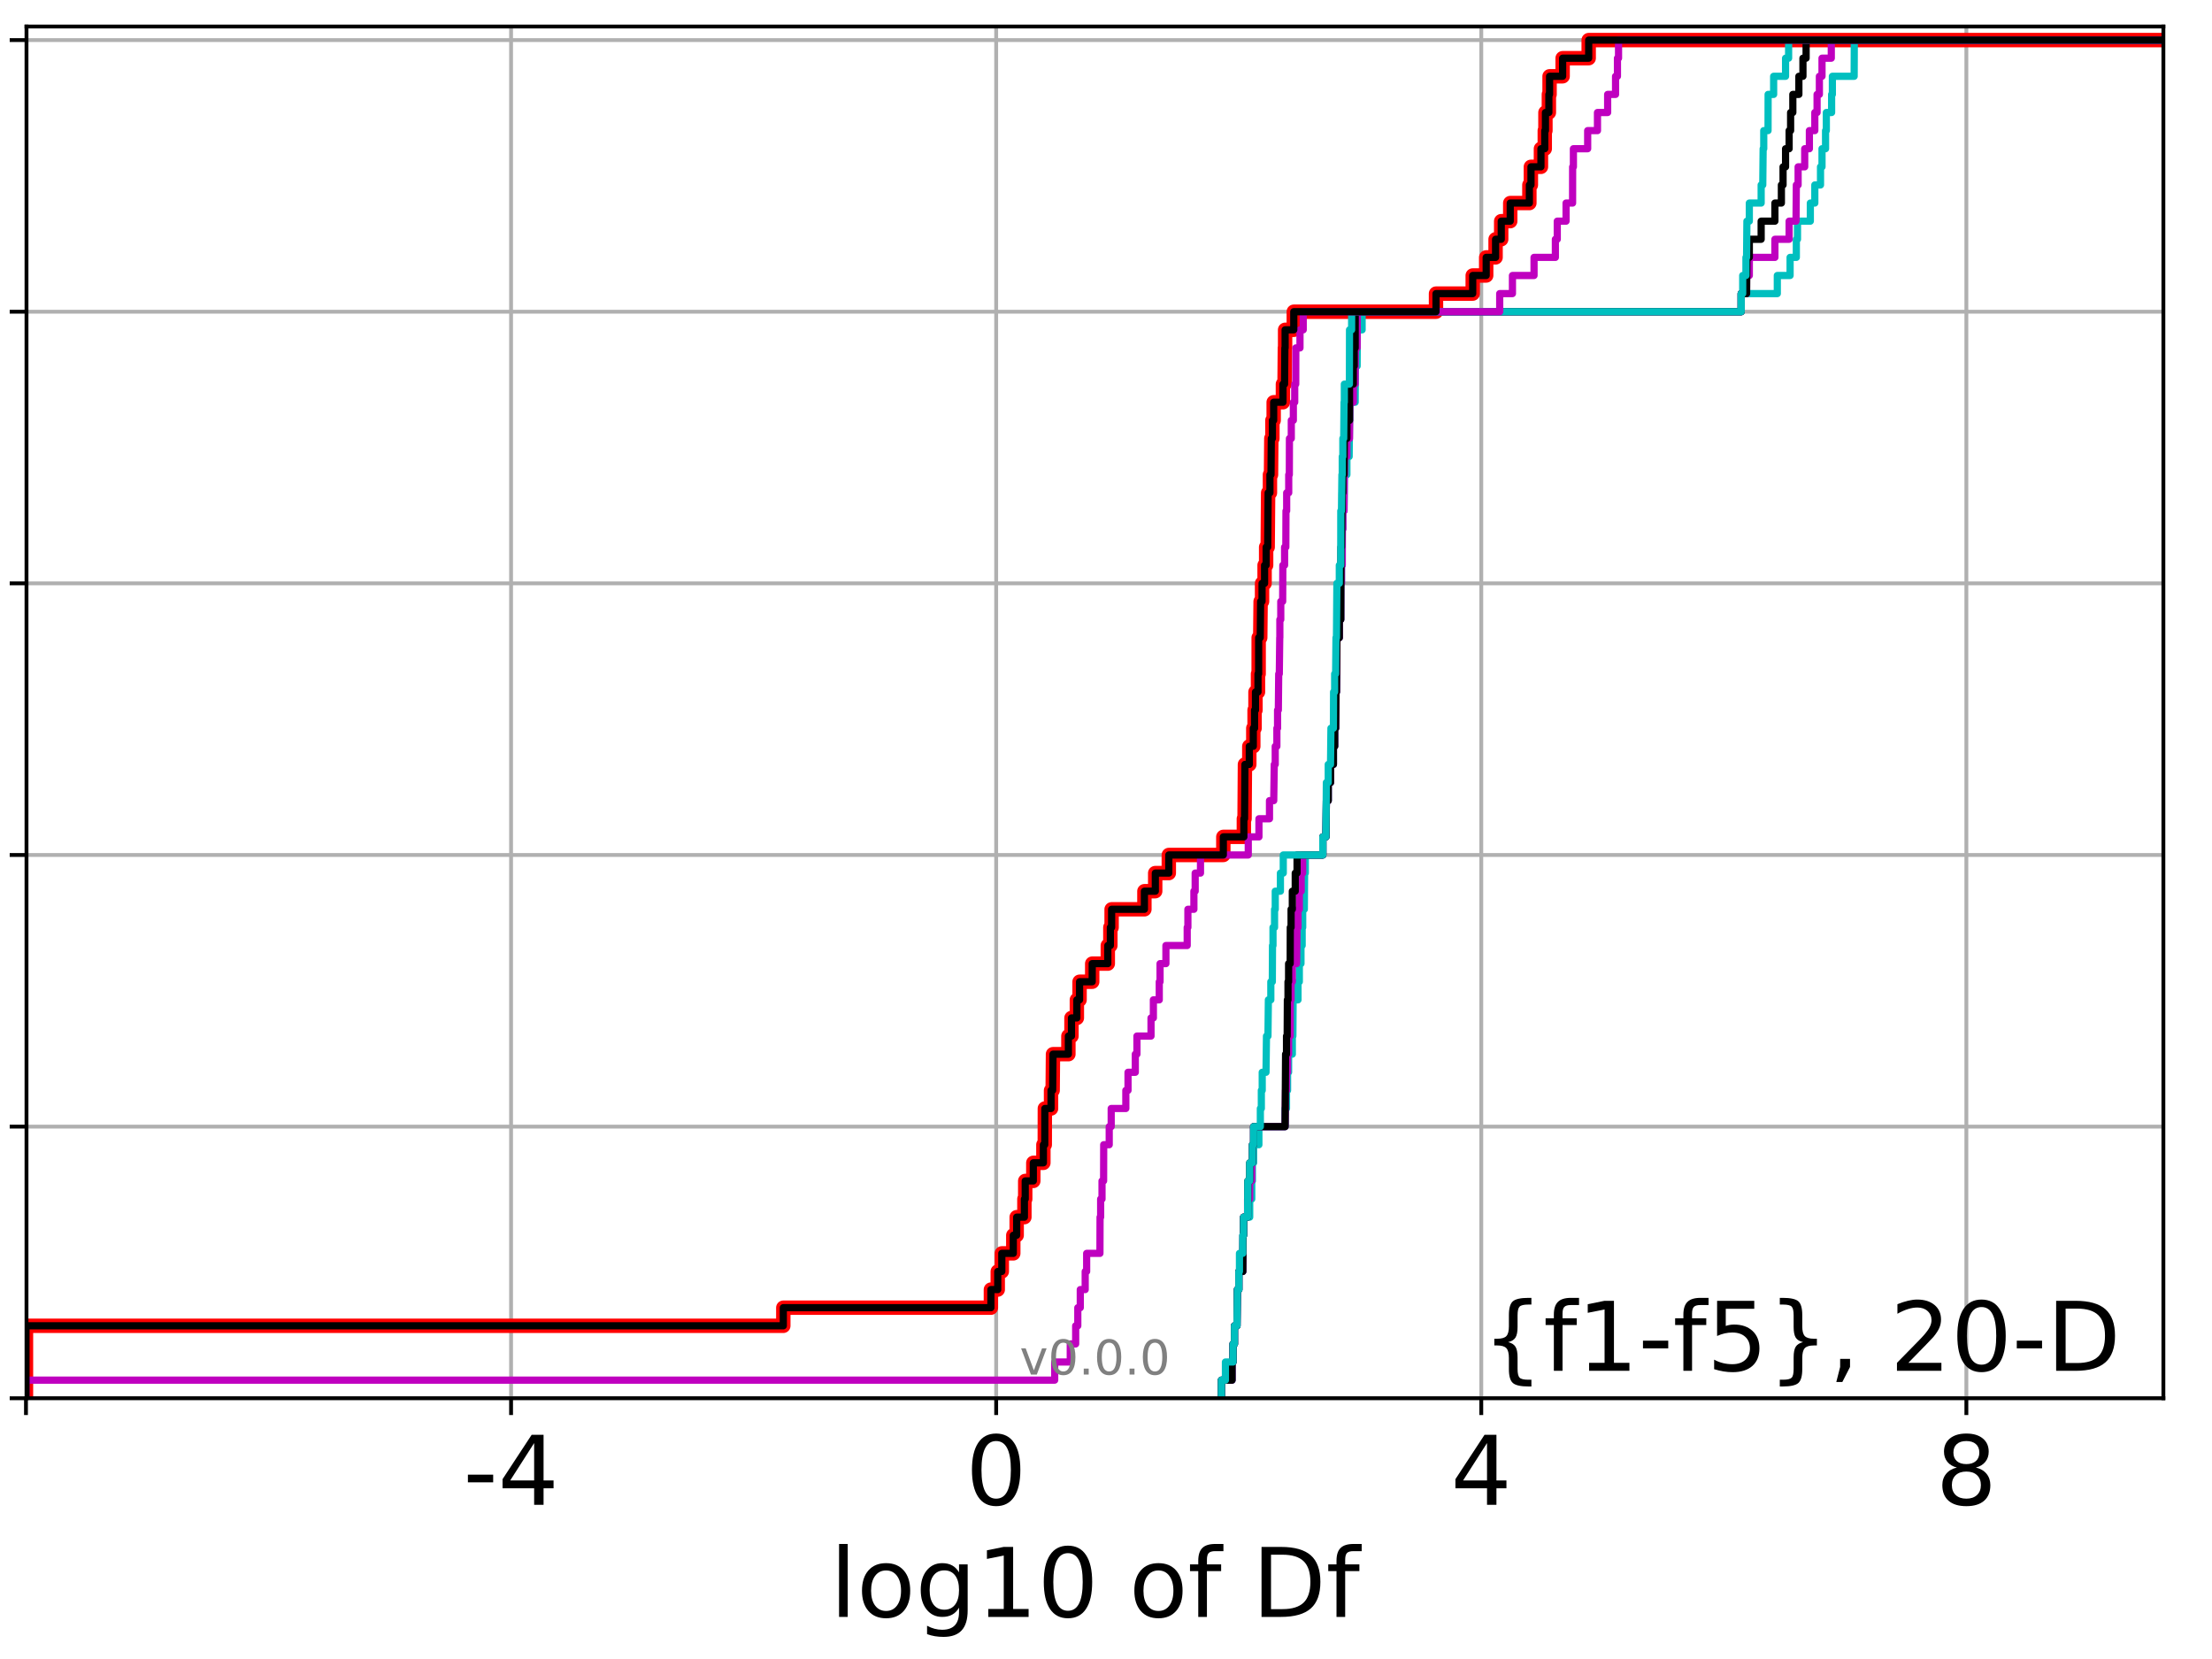 <?xml version="1.0" encoding="utf-8" standalone="no"?>
<!DOCTYPE svg PUBLIC "-//W3C//DTD SVG 1.1//EN"
  "http://www.w3.org/Graphics/SVG/1.1/DTD/svg11.dtd">
<!-- Created with matplotlib (http://matplotlib.org/) -->
<svg height="345.6pt" version="1.1" viewBox="0 0 460.8 345.6" width="460.8pt" xmlns="http://www.w3.org/2000/svg" xmlns:xlink="http://www.w3.org/1999/xlink">
 <defs>
  <style type="text/css">
*{stroke-linecap:butt;stroke-linejoin:round;}
  </style>
 </defs>
 <g id="figure_1">
  <g id="patch_1">
   <path d="M 0 345.6 
L 460.8 345.6 
L 460.8 0 
L 0 0 
z
" style="fill:#ffffff;"/>
  </g>
  <g id="axes_1">
   <g id="patch_2">
    <path d="M 5.52 291.28 
L 450.672 291.28 
L 450.672 5.52 
L 5.52 5.52 
z
" style="fill:#ffffff;"/>
   </g>
   <g id="matplotlib.axis_1">
    <g id="xtick_1">
     <g id="line2d_1">
      <path clip-path="url(#p15691c62aa)" d="M 5.411 291.28 
L 5.411 5.52 
" style="fill:none;stroke:#b0b0b0;stroke-linecap:square;stroke-width:0.8;"/>
     </g>
     <g id="line2d_2">
      <defs>
       <path d="M 0 0 
L 0 3.5 
" id="m75775eff4b" style="stroke:#000000;stroke-width:0.8;"/>
      </defs>
      <g>
       <use style="stroke:#000000;stroke-width:0.8;" x="5.411" xlink:href="#m75775eff4b" y="291.28"/>
      </g>
     </g>
    </g>
    <g id="xtick_2">
     <g id="line2d_3">
      <path clip-path="url(#p15691c62aa)" d="M 106.466 291.28 
L 106.466 5.52 
" style="fill:none;stroke:#b0b0b0;stroke-linecap:square;stroke-width:0.8;"/>
     </g>
     <g id="line2d_4">
      <g>
       <use style="stroke:#000000;stroke-width:0.8;" x="106.466" xlink:href="#m75775eff4b" y="291.28"/>
      </g>
     </g>
     <g id="text_1">
      <!-- -4 -->
      <defs>
       <path d="M 4.891 31.391 
L 31.203 31.391 
L 31.203 23.391 
L 4.891 23.391 
z
" id="DejaVuSans-2d"/>
       <path d="M 37.797 64.312 
L 12.891 25.391 
L 37.797 25.391 
z
M 35.203 72.906 
L 47.609 72.906 
L 47.609 25.391 
L 58.016 25.391 
L 58.016 17.188 
L 47.609 17.188 
L 47.609 0 
L 37.797 0 
L 37.797 17.188 
L 4.891 17.188 
L 4.891 26.703 
z
" id="DejaVuSans-34"/>
      </defs>
      <g transform="translate(96.496 313.477)scale(0.2 -0.2)">
       <use xlink:href="#DejaVuSans-2d"/>
       <use x="36.084" xlink:href="#DejaVuSans-34"/>
      </g>
     </g>
    </g>
    <g id="xtick_3">
     <g id="line2d_5">
      <path clip-path="url(#p15691c62aa)" d="M 207.521 291.28 
L 207.521 5.52 
" style="fill:none;stroke:#b0b0b0;stroke-linecap:square;stroke-width:0.8;"/>
     </g>
     <g id="line2d_6">
      <g>
       <use style="stroke:#000000;stroke-width:0.8;" x="207.521" xlink:href="#m75775eff4b" y="291.28"/>
      </g>
     </g>
     <g id="text_2">
      <!-- 0 -->
      <defs>
       <path d="M 31.781 66.406 
Q 24.172 66.406 20.328 58.906 
Q 16.5 51.422 16.5 36.375 
Q 16.5 21.391 20.328 13.891 
Q 24.172 6.391 31.781 6.391 
Q 39.453 6.391 43.281 13.891 
Q 47.125 21.391 47.125 36.375 
Q 47.125 51.422 43.281 58.906 
Q 39.453 66.406 31.781 66.406 
z
M 31.781 74.219 
Q 44.047 74.219 50.516 64.516 
Q 56.984 54.828 56.984 36.375 
Q 56.984 17.969 50.516 8.266 
Q 44.047 -1.422 31.781 -1.422 
Q 19.531 -1.422 13.062 8.266 
Q 6.594 17.969 6.594 36.375 
Q 6.594 54.828 13.062 64.516 
Q 19.531 74.219 31.781 74.219 
z
" id="DejaVuSans-30"/>
      </defs>
      <g transform="translate(201.158 313.477)scale(0.2 -0.2)">
       <use xlink:href="#DejaVuSans-30"/>
      </g>
     </g>
    </g>
    <g id="xtick_4">
     <g id="line2d_7">
      <path clip-path="url(#p15691c62aa)" d="M 308.576 291.28 
L 308.576 5.52 
" style="fill:none;stroke:#b0b0b0;stroke-linecap:square;stroke-width:0.8;"/>
     </g>
     <g id="line2d_8">
      <g>
       <use style="stroke:#000000;stroke-width:0.8;" x="308.576" xlink:href="#m75775eff4b" y="291.28"/>
      </g>
     </g>
     <g id="text_3">
      <!-- 4 -->
      <g transform="translate(302.214 313.477)scale(0.2 -0.2)">
       <use xlink:href="#DejaVuSans-34"/>
      </g>
     </g>
    </g>
    <g id="xtick_5">
     <g id="line2d_9">
      <path clip-path="url(#p15691c62aa)" d="M 409.631 291.28 
L 409.631 5.52 
" style="fill:none;stroke:#b0b0b0;stroke-linecap:square;stroke-width:0.8;"/>
     </g>
     <g id="line2d_10">
      <g>
       <use style="stroke:#000000;stroke-width:0.8;" x="409.631" xlink:href="#m75775eff4b" y="291.28"/>
      </g>
     </g>
     <g id="text_4">
      <!-- 8 -->
      <defs>
       <path d="M 31.781 34.625 
Q 24.75 34.625 20.719 30.859 
Q 16.703 27.094 16.703 20.516 
Q 16.703 13.922 20.719 10.156 
Q 24.75 6.391 31.781 6.391 
Q 38.812 6.391 42.859 10.172 
Q 46.922 13.969 46.922 20.516 
Q 46.922 27.094 42.891 30.859 
Q 38.875 34.625 31.781 34.625 
z
M 21.922 38.812 
Q 15.578 40.375 12.031 44.719 
Q 8.5 49.078 8.5 55.328 
Q 8.5 64.062 14.719 69.141 
Q 20.953 74.219 31.781 74.219 
Q 42.672 74.219 48.875 69.141 
Q 55.078 64.062 55.078 55.328 
Q 55.078 49.078 51.531 44.719 
Q 48 40.375 41.703 38.812 
Q 48.828 37.156 52.797 32.312 
Q 56.781 27.484 56.781 20.516 
Q 56.781 9.906 50.312 4.234 
Q 43.844 -1.422 31.781 -1.422 
Q 19.734 -1.422 13.25 4.234 
Q 6.781 9.906 6.781 20.516 
Q 6.781 27.484 10.781 32.312 
Q 14.797 37.156 21.922 38.812 
z
M 18.312 54.391 
Q 18.312 48.734 21.844 45.562 
Q 25.391 42.391 31.781 42.391 
Q 38.141 42.391 41.719 45.562 
Q 45.312 48.734 45.312 54.391 
Q 45.312 60.062 41.719 63.234 
Q 38.141 66.406 31.781 66.406 
Q 25.391 66.406 21.844 63.234 
Q 18.312 60.062 18.312 54.391 
z
" id="DejaVuSans-38"/>
      </defs>
      <g transform="translate(403.269 313.477)scale(0.2 -0.2)">
       <use xlink:href="#DejaVuSans-38"/>
      </g>
     </g>
    </g>
    <g id="text_5">
     <!-- log10 of Df -->
     <defs>
      <path d="M 9.422 75.984 
L 18.406 75.984 
L 18.406 0 
L 9.422 0 
z
" id="DejaVuSans-6c"/>
      <path d="M 30.609 48.391 
Q 23.391 48.391 19.188 42.75 
Q 14.984 37.109 14.984 27.297 
Q 14.984 17.484 19.156 11.844 
Q 23.344 6.203 30.609 6.203 
Q 37.797 6.203 41.984 11.859 
Q 46.188 17.531 46.188 27.297 
Q 46.188 37.016 41.984 42.703 
Q 37.797 48.391 30.609 48.391 
z
M 30.609 56 
Q 42.328 56 49.016 48.375 
Q 55.719 40.766 55.719 27.297 
Q 55.719 13.875 49.016 6.219 
Q 42.328 -1.422 30.609 -1.422 
Q 18.844 -1.422 12.172 6.219 
Q 5.516 13.875 5.516 27.297 
Q 5.516 40.766 12.172 48.375 
Q 18.844 56 30.609 56 
z
" id="DejaVuSans-6f"/>
      <path d="M 45.406 27.984 
Q 45.406 37.75 41.375 43.109 
Q 37.359 48.484 30.078 48.484 
Q 22.859 48.484 18.828 43.109 
Q 14.797 37.75 14.797 27.984 
Q 14.797 18.266 18.828 12.891 
Q 22.859 7.516 30.078 7.516 
Q 37.359 7.516 41.375 12.891 
Q 45.406 18.266 45.406 27.984 
z
M 54.391 6.781 
Q 54.391 -7.172 48.188 -13.984 
Q 42 -20.797 29.203 -20.797 
Q 24.469 -20.797 20.266 -20.094 
Q 16.062 -19.391 12.109 -17.922 
L 12.109 -9.188 
Q 16.062 -11.328 19.922 -12.344 
Q 23.781 -13.375 27.781 -13.375 
Q 36.625 -13.375 41.016 -8.766 
Q 45.406 -4.156 45.406 5.172 
L 45.406 9.625 
Q 42.625 4.781 38.281 2.391 
Q 33.938 0 27.875 0 
Q 17.828 0 11.672 7.656 
Q 5.516 15.328 5.516 27.984 
Q 5.516 40.672 11.672 48.328 
Q 17.828 56 27.875 56 
Q 33.938 56 38.281 53.609 
Q 42.625 51.219 45.406 46.391 
L 45.406 54.688 
L 54.391 54.688 
z
" id="DejaVuSans-67"/>
      <path d="M 12.406 8.297 
L 28.516 8.297 
L 28.516 63.922 
L 10.984 60.406 
L 10.984 69.391 
L 28.422 72.906 
L 38.281 72.906 
L 38.281 8.297 
L 54.391 8.297 
L 54.391 0 
L 12.406 0 
z
" id="DejaVuSans-31"/>
      <path id="DejaVuSans-20"/>
      <path d="M 37.109 75.984 
L 37.109 68.5 
L 28.516 68.5 
Q 23.688 68.5 21.797 66.547 
Q 19.922 64.594 19.922 59.516 
L 19.922 54.688 
L 34.719 54.688 
L 34.719 47.703 
L 19.922 47.703 
L 19.922 0 
L 10.891 0 
L 10.891 47.703 
L 2.297 47.703 
L 2.297 54.688 
L 10.891 54.688 
L 10.891 58.5 
Q 10.891 67.625 15.141 71.797 
Q 19.391 75.984 28.609 75.984 
z
" id="DejaVuSans-66"/>
      <path d="M 19.672 64.797 
L 19.672 8.109 
L 31.594 8.109 
Q 46.688 8.109 53.688 14.938 
Q 60.688 21.781 60.688 36.531 
Q 60.688 51.172 53.688 57.984 
Q 46.688 64.797 31.594 64.797 
z
M 9.812 72.906 
L 30.078 72.906 
Q 51.266 72.906 61.172 64.094 
Q 71.094 55.281 71.094 36.531 
Q 71.094 17.672 61.125 8.828 
Q 51.172 0 30.078 0 
L 9.812 0 
z
" id="DejaVuSans-44"/>
     </defs>
     <g transform="translate(172.91 336.833)scale(0.2 -0.2)">
      <use xlink:href="#DejaVuSans-6c"/>
      <use x="27.783" xlink:href="#DejaVuSans-6f"/>
      <use x="88.965" xlink:href="#DejaVuSans-67"/>
      <use x="152.441" xlink:href="#DejaVuSans-31"/>
      <use x="216.064" xlink:href="#DejaVuSans-30"/>
      <use x="279.688" xlink:href="#DejaVuSans-20"/>
      <use x="311.475" xlink:href="#DejaVuSans-6f"/>
      <use x="372.656" xlink:href="#DejaVuSans-66"/>
      <use x="407.861" xlink:href="#DejaVuSans-20"/>
      <use x="439.648" xlink:href="#DejaVuSans-44"/>
      <use x="516.65" xlink:href="#DejaVuSans-66"/>
     </g>
    </g>
   </g>
   <g id="matplotlib.axis_2">
    <g id="ytick_1">
     <g id="line2d_11">
      <path clip-path="url(#p15691c62aa)" d="M 5.52 291.28 
L 450.672 291.28 
" style="fill:none;stroke:#b0b0b0;stroke-linecap:square;stroke-width:0.8;"/>
     </g>
     <g id="line2d_12">
      <defs>
       <path d="M 0 0 
L -3.5 0 
" id="me12c0d2361" style="stroke:#000000;stroke-width:0.8;"/>
      </defs>
      <g>
       <use style="stroke:#000000;stroke-width:0.8;" x="5.52" xlink:href="#me12c0d2361" y="291.28"/>
      </g>
     </g>
    </g>
    <g id="ytick_2">
     <g id="line2d_13">
      <path clip-path="url(#p15691c62aa)" d="M 5.52 234.694 
L 450.672 234.694 
" style="fill:none;stroke:#b0b0b0;stroke-linecap:square;stroke-width:0.8;"/>
     </g>
     <g id="line2d_14">
      <g>
       <use style="stroke:#000000;stroke-width:0.8;" x="5.52" xlink:href="#me12c0d2361" y="234.694"/>
      </g>
     </g>
    </g>
    <g id="ytick_3">
     <g id="line2d_15">
      <path clip-path="url(#p15691c62aa)" d="M 5.52 178.108 
L 450.672 178.108 
" style="fill:none;stroke:#b0b0b0;stroke-linecap:square;stroke-width:0.8;"/>
     </g>
     <g id="line2d_16">
      <g>
       <use style="stroke:#000000;stroke-width:0.8;" x="5.52" xlink:href="#me12c0d2361" y="178.108"/>
      </g>
     </g>
    </g>
    <g id="ytick_4">
     <g id="line2d_17">
      <path clip-path="url(#p15691c62aa)" d="M 5.52 121.522 
L 450.672 121.522 
" style="fill:none;stroke:#b0b0b0;stroke-linecap:square;stroke-width:0.8;"/>
     </g>
     <g id="line2d_18">
      <g>
       <use style="stroke:#000000;stroke-width:0.8;" x="5.52" xlink:href="#me12c0d2361" y="121.522"/>
      </g>
     </g>
    </g>
    <g id="ytick_5">
     <g id="line2d_19">
      <path clip-path="url(#p15691c62aa)" d="M 5.52 64.935 
L 450.672 64.935 
" style="fill:none;stroke:#b0b0b0;stroke-linecap:square;stroke-width:0.8;"/>
     </g>
     <g id="line2d_20">
      <g>
       <use style="stroke:#000000;stroke-width:0.8;" x="5.52" xlink:href="#me12c0d2361" y="64.935"/>
      </g>
     </g>
    </g>
    <g id="ytick_6">
     <g id="line2d_21">
      <path clip-path="url(#p15691c62aa)" d="M 5.52 8.349 
L 450.672 8.349 
" style="fill:none;stroke:#b0b0b0;stroke-linecap:square;stroke-width:0.8;"/>
     </g>
     <g id="line2d_22">
      <g>
       <use style="stroke:#000000;stroke-width:0.8;" x="5.52" xlink:href="#me12c0d2361" y="8.349"/>
      </g>
     </g>
    </g>
   </g>
   <g id="line2d_23">
    <path clip-path="url(#p15691c62aa)" d="M 5.411 291.28 
L 5.411 276.19 
L 163.178 276.19 
L 163.178 272.418 
L 206.423 272.418 
L 206.423 268.646 
L 207.849 268.646 
L 207.849 264.873 
L 208.693 264.873 
L 208.693 261.101 
L 211.086 261.101 
L 211.086 257.328 
L 211.792 257.328 
L 211.792 253.556 
L 213.399 253.556 
L 213.399 249.783 
L 213.573 249.783 
L 213.573 246.011 
L 215.258 246.011 
L 215.258 242.239 
L 217.357 242.239 
L 217.357 238.466 
L 217.645 238.466 
L 217.661 230.921 
L 218.951 230.921 
L 218.951 227.149 
L 219.288 227.149 
L 219.357 219.604 
L 222.566 219.604 
L 222.566 215.832 
L 223.207 215.832 
L 223.207 212.059 
L 224.331 212.059 
L 224.331 208.287 
L 224.894 208.287 
L 224.894 204.515 
L 227.528 204.515 
L 227.528 200.742 
L 230.776 200.742 
L 230.776 196.97 
L 231.308 196.97 
L 231.308 193.197 
L 231.568 193.197 
L 231.568 189.425 
L 238.401 189.425 
L 238.401 185.653 
L 240.65 185.653 
L 240.65 181.88 
L 243.485 181.88 
L 243.485 178.108 
L 254.841 178.108 
L 254.841 174.335 
L 259.118 174.335 
L 259.118 170.563 
L 259.263 170.563 
L 259.343 159.246 
L 260.252 159.246 
L 260.252 155.473 
L 261.084 155.473 
L 261.084 151.701 
L 261.349 151.701 
L 261.349 147.928 
L 261.539 147.928 
L 261.539 144.156 
L 262.064 144.156 
L 262.064 140.384 
L 262.199 140.384 
L 262.204 132.839 
L 262.533 132.839 
L 262.609 125.294 
L 262.909 125.294 
L 262.909 121.522 
L 263.436 121.522 
L 263.436 117.749 
L 263.76 117.749 
L 263.76 113.977 
L 264.082 113.977 
L 264.176 102.66 
L 264.552 102.66 
L 264.552 98.887 
L 264.775 98.887 
L 264.84 91.342 
L 265.064 91.342 
L 265.064 87.57 
L 265.328 87.57 
L 265.328 83.797 
L 267.254 83.797 
L 267.254 80.025 
L 267.594 80.025 
L 267.661 72.48 
L 267.711 72.48 
L 267.711 68.708 
L 269.518 68.708 
L 269.518 64.935 
L 299.146 64.935 
L 299.146 61.163 
L 306.794 61.163 
L 306.794 57.391 
L 309.6 57.391 
L 309.6 53.618 
L 311.557 53.618 
L 311.557 49.846 
L 312.725 49.846 
L 312.725 46.073 
L 314.61 46.073 
L 314.61 42.301 
L 318.597 42.301 
L 318.597 38.529 
L 318.909 38.529 
L 318.909 34.756 
L 321.006 34.756 
L 321.006 30.984 
L 321.803 30.984 
L 321.803 27.211 
L 321.942 27.211 
L 321.942 23.439 
L 322.66 23.439 
L 322.66 19.667 
L 322.803 19.667 
L 322.803 15.894 
L 325.526 15.894 
L 325.526 12.122 
L 330.953 12.122 
L 330.953 8.349 
L 330.953 8.349 
L 450.672 8.349 
L 450.672 8.349 
" style="fill:none;stroke:#ff0000;stroke-linecap:square;stroke-width:3;"/>
   </g>
   <g id="line2d_24">
    <path clip-path="url(#p15691c62aa)" d="M 254.44 291.28 
L 254.44 287.508 
L 256.656 287.508 
L 256.656 283.735 
L 256.865 283.735 
L 256.865 279.963 
L 257.163 279.963 
L 257.163 276.19 
L 257.691 276.19 
L 257.765 268.646 
L 258.076 268.646 
L 258.076 264.873 
L 258.898 264.873 
L 258.95 257.328 
L 259.06 257.328 
L 259.06 253.556 
L 260.335 253.556 
L 260.335 249.783 
L 260.766 249.783 
L 260.766 246.011 
L 260.898 246.011 
L 260.898 242.239 
L 261.148 242.239 
L 261.148 238.466 
L 262.25 238.466 
L 262.25 234.694 
L 267.708 234.694 
L 267.708 230.921 
L 268.003 230.921 
L 268.003 227.149 
L 268.224 227.149 
L 268.224 223.377 
L 268.439 223.377 
L 268.439 219.604 
L 269.215 219.604 
L 269.215 215.832 
L 269.331 215.832 
L 269.38 208.287 
L 270.396 208.287 
L 270.396 204.515 
L 270.673 204.515 
L 270.673 200.742 
L 271.017 200.742 
L 271.017 196.97 
L 271.262 196.97 
L 271.262 193.197 
L 271.375 193.197 
L 271.375 189.425 
L 271.715 189.425 
L 271.77 181.88 
L 271.919 181.88 
L 271.919 178.108 
L 275.573 178.108 
L 275.573 174.335 
L 276.223 174.335 
L 276.305 166.79 
L 276.696 166.79 
L 276.696 163.018 
L 277.171 163.018 
L 277.171 159.246 
L 277.774 159.246 
L 277.774 155.473 
L 278.032 155.473 
L 278.032 151.701 
L 278.236 151.701 
L 278.31 144.156 
L 278.41 144.156 
L 278.499 132.839 
L 279.002 132.839 
L 279.002 129.066 
L 279.302 129.066 
L 279.302 121.522 
L 279.457 121.522 
L 279.457 117.749 
L 279.614 117.749 
L 279.628 110.204 
L 279.739 110.204 
L 279.739 106.432 
L 279.986 106.432 
L 280.05 98.887 
L 280.583 98.887 
L 280.583 95.115 
L 281.054 95.115 
L 281.129 87.57 
L 281.192 87.57 
L 281.192 83.797 
L 282.307 83.797 
L 282.348 76.253 
L 282.719 76.253 
L 282.748 68.708 
L 283.755 68.708 
L 283.755 64.935 
L 362.719 64.935 
L 362.719 61.163 
L 370.247 61.163 
L 370.247 57.391 
L 372.908 57.391 
L 372.908 53.618 
L 374.21 53.618 
L 374.21 49.846 
L 374.451 49.846 
L 374.451 46.073 
L 377.125 46.073 
L 377.125 42.301 
L 378.059 42.301 
L 378.059 38.529 
L 379.245 38.529 
L 379.245 34.756 
L 379.559 34.756 
L 379.559 30.984 
L 380.295 30.984 
L 380.295 27.211 
L 380.459 27.211 
L 380.459 23.439 
L 381.559 23.439 
L 381.559 19.667 
L 381.716 19.667 
L 381.716 15.894 
L 386.255 15.894 
L 386.286 8.349 
L 386.286 8.349 
L 450.672 8.349 
L 450.672 8.349 
" style="fill:none;stroke:#00bfbf;stroke-linecap:square;stroke-width:1.5;"/>
   </g>
   <g id="line2d_25">
    <path clip-path="url(#p15691c62aa)" d="M 254.44 291.28 
L 254.44 287.508 
L 256.656 287.508 
L 256.656 283.735 
L 256.865 283.735 
L 256.865 279.963 
L 257.163 279.963 
L 257.163 276.19 
L 257.691 276.19 
L 257.765 268.646 
L 258.076 268.646 
L 258.076 264.873 
L 258.898 264.873 
L 258.95 257.328 
L 259.06 257.328 
L 259.06 253.556 
L 259.895 253.556 
L 259.895 249.783 
L 260.335 249.783 
L 260.335 246.011 
L 260.766 246.011 
L 260.766 242.239 
L 260.898 242.239 
L 260.898 238.466 
L 261.148 238.466 
L 261.148 234.694 
L 267.708 234.694 
L 267.799 227.149 
L 268.003 227.149 
L 268.003 223.377 
L 268.224 223.377 
L 268.224 219.604 
L 268.439 219.604 
L 268.439 215.832 
L 268.768 215.832 
L 268.789 208.287 
L 268.954 208.287 
L 268.954 204.515 
L 269.215 204.515 
L 269.215 200.742 
L 270.1 200.742 
L 270.2 193.197 
L 270.396 193.197 
L 270.396 189.425 
L 270.673 189.425 
L 270.673 185.653 
L 271.058 185.653 
L 271.058 181.88 
L 271.375 181.88 
L 271.375 178.108 
L 275.573 178.108 
L 275.573 174.335 
L 276.223 174.335 
L 276.305 166.79 
L 276.696 166.79 
L 276.696 163.018 
L 277.171 163.018 
L 277.171 159.246 
L 277.774 159.246 
L 277.774 155.473 
L 278.032 155.473 
L 278.032 151.701 
L 278.236 151.701 
L 278.31 144.156 
L 278.41 144.156 
L 278.499 132.839 
L 279.002 132.839 
L 279.002 129.066 
L 279.302 129.066 
L 279.302 121.522 
L 279.457 121.522 
L 279.457 117.749 
L 279.614 117.749 
L 279.628 110.204 
L 279.739 110.204 
L 279.739 106.432 
L 279.986 106.432 
L 280.05 98.887 
L 280.101 98.887 
L 280.101 95.115 
L 280.583 95.115 
L 280.583 91.342 
L 281.129 91.342 
L 281.192 83.797 
L 281.914 83.797 
L 281.914 80.025 
L 282.307 80.025 
L 282.348 72.48 
L 282.719 72.48 
L 282.748 64.935 
L 362.719 64.935 
L 362.719 61.163 
L 363.843 61.163 
L 363.843 57.391 
L 364.417 57.391 
L 364.417 53.618 
L 369.746 53.618 
L 369.746 49.846 
L 372.708 49.846 
L 372.708 46.073 
L 374.146 46.073 
L 374.21 38.529 
L 374.581 38.529 
L 374.581 34.756 
L 375.953 34.756 
L 375.953 30.984 
L 376.927 30.984 
L 376.927 27.211 
L 378.059 27.211 
L 378.059 23.439 
L 378.529 23.439 
L 378.529 19.667 
L 379.01 19.667 
L 379.01 15.894 
L 379.559 15.894 
L 379.559 12.122 
L 381.492 12.122 
L 381.492 8.349 
L 381.492 8.349 
L 450.672 8.349 
L 450.672 8.349 
" style="fill:none;stroke:#bf00bf;stroke-linecap:square;stroke-width:1.5;"/>
   </g>
   <g id="line2d_26">
    <path clip-path="url(#p15691c62aa)" d="M 254.44 291.28 
L 254.44 287.508 
L 256.656 287.508 
L 256.656 283.735 
L 256.865 283.735 
L 256.865 279.963 
L 257.163 279.963 
L 257.163 276.19 
L 257.691 276.19 
L 257.765 268.646 
L 258.076 268.646 
L 258.076 264.873 
L 258.898 264.873 
L 258.95 257.328 
L 259.06 257.328 
L 259.06 253.556 
L 259.895 253.556 
L 259.943 246.011 
L 260.335 246.011 
L 260.335 242.239 
L 260.898 242.239 
L 260.898 238.466 
L 261.148 238.466 
L 261.148 234.694 
L 267.708 234.694 
L 267.809 219.604 
L 268.003 219.604 
L 268.003 215.832 
L 268.142 215.832 
L 268.182 208.287 
L 268.313 208.287 
L 268.313 204.515 
L 268.439 204.515 
L 268.439 200.742 
L 268.768 200.742 
L 268.789 193.197 
L 268.954 193.197 
L 268.954 189.425 
L 269.215 189.425 
L 269.215 185.653 
L 269.822 185.653 
L 269.822 181.88 
L 270.2 181.88 
L 270.2 178.108 
L 275.573 178.108 
L 275.573 174.335 
L 276.223 174.335 
L 276.305 166.79 
L 276.696 166.79 
L 276.696 163.018 
L 277.171 163.018 
L 277.171 159.246 
L 277.774 159.246 
L 277.774 155.473 
L 278.032 155.473 
L 278.032 151.701 
L 278.236 151.701 
L 278.31 144.156 
L 278.41 144.156 
L 278.499 132.839 
L 279.002 132.839 
L 279.002 129.066 
L 279.302 129.066 
L 279.348 113.977 
L 279.457 113.977 
L 279.545 106.432 
L 279.614 106.432 
L 279.614 102.66 
L 279.739 102.66 
L 279.739 98.887 
L 279.986 98.887 
L 280.05 91.342 
L 280.583 91.342 
L 280.583 87.57 
L 281.129 87.57 
L 281.129 80.025 
L 281.914 80.025 
L 281.914 76.253 
L 282.11 76.253 
L 282.11 72.48 
L 282.307 72.48 
L 282.317 64.935 
L 362.719 64.935 
L 362.719 61.163 
L 363.843 61.163 
L 363.912 53.618 
L 364.417 53.618 
L 364.417 49.846 
L 366.881 49.846 
L 366.881 46.073 
L 369.746 46.073 
L 369.746 42.301 
L 371.096 42.301 
L 371.096 38.529 
L 371.443 38.529 
L 371.443 34.756 
L 371.966 34.756 
L 371.966 30.984 
L 372.708 30.984 
L 372.708 27.211 
L 373.017 27.211 
L 373.017 23.439 
L 373.48 23.439 
L 373.48 19.667 
L 374.739 19.667 
L 374.739 15.894 
L 375.586 15.894 
L 375.586 12.122 
L 376.245 12.122 
L 376.245 8.349 
L 376.245 8.349 
L 450.672 8.349 
L 450.672 8.349 
" style="fill:none;stroke:#000000;stroke-linecap:square;stroke-width:1.5;"/>
   </g>
   <g id="line2d_27">
    <path clip-path="url(#p15691c62aa)" d="M 254.44 291.28 
L 254.44 287.508 
L 255.279 287.508 
L 255.279 283.735 
L 256.865 283.735 
L 256.865 279.963 
L 257.163 279.963 
L 257.163 276.19 
L 257.691 276.19 
L 257.765 268.646 
L 258.076 268.646 
L 258.076 264.873 
L 258.201 264.873 
L 258.201 261.101 
L 258.898 261.101 
L 258.898 257.328 
L 259.06 257.328 
L 259.06 253.556 
L 259.895 253.556 
L 259.943 246.011 
L 260.335 246.011 
L 260.335 242.239 
L 260.898 242.239 
L 260.898 238.466 
L 261.148 238.466 
L 261.148 234.694 
L 262.554 234.694 
L 262.554 230.921 
L 262.76 230.921 
L 262.76 227.149 
L 262.944 227.149 
L 262.944 223.377 
L 263.733 223.377 
L 263.831 215.832 
L 264.14 215.832 
L 264.226 208.287 
L 264.736 208.287 
L 264.736 204.515 
L 265.048 204.515 
L 265.086 196.97 
L 265.188 196.97 
L 265.188 193.197 
L 265.512 193.197 
L 265.512 189.425 
L 265.66 189.425 
L 265.66 185.653 
L 266.734 185.653 
L 266.734 181.88 
L 267.329 181.88 
L 267.329 178.108 
L 275.573 178.108 
L 275.573 174.335 
L 276.214 174.335 
L 276.305 163.018 
L 276.696 163.018 
L 276.696 159.246 
L 277.171 159.246 
L 277.258 151.701 
L 277.774 151.701 
L 277.808 144.156 
L 278.032 144.156 
L 278.032 140.384 
L 278.236 140.384 
L 278.31 132.839 
L 278.41 132.839 
L 278.499 121.522 
L 279.002 121.522 
L 279.002 117.749 
L 279.302 117.749 
L 279.309 106.432 
L 279.457 106.432 
L 279.545 98.887 
L 279.614 98.887 
L 279.614 95.115 
L 279.739 95.115 
L 279.739 91.342 
L 279.921 91.342 
L 279.986 83.797 
L 280.05 83.797 
L 280.05 80.025 
L 281.109 80.025 
L 281.129 68.708 
L 281.57 68.708 
L 281.57 64.935 
L 362.719 64.935 
L 362.719 61.163 
L 363.038 61.163 
L 363.038 57.391 
L 363.712 57.391 
L 363.712 53.618 
L 363.843 53.618 
L 363.912 46.073 
L 364.417 46.073 
L 364.417 42.301 
L 366.881 42.301 
L 366.881 38.529 
L 367.215 38.529 
L 367.294 30.984 
L 367.421 30.984 
L 367.421 27.211 
L 368.316 27.211 
L 368.332 19.667 
L 369.483 19.667 
L 369.483 15.894 
L 371.966 15.894 
L 371.966 12.122 
L 372.602 12.122 
L 372.602 8.349 
L 372.602 8.349 
L 450.672 8.349 
L 450.672 8.349 
" style="fill:none;stroke:#00bfbf;stroke-linecap:square;stroke-width:1.5;"/>
   </g>
   <g id="line2d_28">
    <path clip-path="url(#p15691c62aa)" d="M 5.411 291.28 
L 5.411 287.508 
L 219.71 287.508 
L 219.71 283.735 
L 222.956 283.735 
L 222.956 279.963 
L 224.083 279.963 
L 224.083 276.19 
L 224.526 276.19 
L 224.526 272.418 
L 225.041 272.418 
L 225.041 268.646 
L 226.066 268.646 
L 226.066 264.873 
L 226.37 264.873 
L 226.37 261.101 
L 229.137 261.101 
L 229.162 253.556 
L 229.284 253.556 
L 229.284 249.783 
L 229.57 249.783 
L 229.57 246.011 
L 229.901 246.011 
L 229.922 238.466 
L 231.071 238.466 
L 231.071 234.694 
L 231.482 234.694 
L 231.482 230.921 
L 234.531 230.921 
L 234.531 227.149 
L 234.987 227.149 
L 234.987 223.377 
L 236.505 223.377 
L 236.505 219.604 
L 236.844 219.604 
L 236.844 215.832 
L 239.778 215.832 
L 239.778 212.059 
L 240.27 212.059 
L 240.27 208.287 
L 241.496 208.287 
L 241.496 204.515 
L 241.66 204.515 
L 241.66 200.742 
L 242.882 200.742 
L 242.882 196.97 
L 247.316 196.97 
L 247.316 193.197 
L 247.46 193.197 
L 247.46 189.425 
L 248.712 189.425 
L 248.712 185.653 
L 248.978 185.653 
L 248.978 181.88 
L 250.084 181.88 
L 250.084 178.108 
L 260.038 178.108 
L 260.038 174.335 
L 262.261 174.335 
L 262.261 170.563 
L 264.459 170.563 
L 264.459 166.79 
L 265.342 166.79 
L 265.453 159.246 
L 265.654 159.246 
L 265.654 155.473 
L 265.997 155.473 
L 265.997 151.701 
L 266.14 151.701 
L 266.14 147.928 
L 266.303 147.928 
L 266.379 140.384 
L 266.502 140.384 
L 266.594 132.839 
L 266.616 132.839 
L 266.616 129.066 
L 266.808 129.066 
L 266.808 125.294 
L 267.203 125.294 
L 267.237 117.749 
L 267.603 117.749 
L 267.603 113.977 
L 267.863 113.977 
L 267.893 106.432 
L 268.037 106.432 
L 268.037 102.66 
L 268.465 102.66 
L 268.465 98.887 
L 268.591 98.887 
L 268.613 91.342 
L 268.999 91.342 
L 268.999 87.57 
L 269.427 87.57 
L 269.427 83.797 
L 269.713 83.797 
L 269.713 80.025 
L 269.925 80.025 
L 269.944 72.48 
L 270.811 72.48 
L 270.811 68.708 
L 271.486 68.708 
L 271.486 64.935 
L 312.416 64.935 
L 312.416 61.163 
L 315.07 61.163 
L 315.07 57.391 
L 319.57 57.391 
L 319.57 53.618 
L 324.013 53.618 
L 324.013 49.846 
L 324.407 49.846 
L 324.407 46.073 
L 326.24 46.073 
L 326.24 42.301 
L 327.598 42.301 
L 327.61 34.756 
L 327.769 34.756 
L 327.769 30.984 
L 330.741 30.984 
L 330.741 27.211 
L 332.783 27.211 
L 332.783 23.439 
L 334.903 23.439 
L 334.903 19.667 
L 336.549 19.667 
L 336.549 15.894 
L 336.944 15.894 
L 336.944 12.122 
L 337.17 12.122 
L 337.17 8.349 
L 337.17 8.349 
L 450.672 8.349 
L 450.672 8.349 
" style="fill:none;stroke:#bf00bf;stroke-linecap:square;stroke-width:1.5;"/>
   </g>
   <g id="line2d_29">
    <path clip-path="url(#p15691c62aa)" d="M 5.411 291.28 
L 5.411 276.19 
L 163.178 276.19 
L 163.178 272.418 
L 206.423 272.418 
L 206.423 268.646 
L 207.849 268.646 
L 207.849 264.873 
L 208.694 264.873 
L 208.694 261.101 
L 211.088 261.101 
L 211.088 257.328 
L 211.792 257.328 
L 211.792 253.556 
L 213.399 253.556 
L 213.399 249.783 
L 213.573 249.783 
L 213.573 246.011 
L 215.258 246.011 
L 215.258 242.239 
L 217.357 242.239 
L 217.357 238.466 
L 217.645 238.466 
L 217.661 230.921 
L 218.951 230.921 
L 218.951 227.149 
L 219.289 227.149 
L 219.358 219.604 
L 222.566 219.604 
L 222.566 215.832 
L 223.207 215.832 
L 223.207 212.059 
L 224.331 212.059 
L 224.331 208.287 
L 224.894 208.287 
L 224.894 204.515 
L 227.528 204.515 
L 227.528 200.742 
L 230.776 200.742 
L 230.776 196.97 
L 231.308 196.97 
L 231.308 193.197 
L 231.569 193.197 
L 231.569 189.425 
L 238.401 189.425 
L 238.401 185.653 
L 240.675 185.653 
L 240.675 181.88 
L 243.485 181.88 
L 243.485 178.108 
L 254.841 178.108 
L 254.841 174.335 
L 259.118 174.335 
L 259.118 170.563 
L 259.264 170.563 
L 259.343 159.246 
L 260.252 159.246 
L 260.252 155.473 
L 261.084 155.473 
L 261.084 151.701 
L 261.349 151.701 
L 261.349 147.928 
L 261.539 147.928 
L 261.539 144.156 
L 262.064 144.156 
L 262.064 140.384 
L 262.199 140.384 
L 262.204 132.839 
L 262.533 132.839 
L 262.609 125.294 
L 262.909 125.294 
L 262.909 121.522 
L 263.436 121.522 
L 263.436 117.749 
L 263.76 117.749 
L 263.76 113.977 
L 264.083 113.977 
L 264.176 102.66 
L 264.552 102.66 
L 264.552 98.887 
L 264.775 98.887 
L 264.84 91.342 
L 265.064 91.342 
L 265.064 87.57 
L 265.328 87.57 
L 265.328 83.797 
L 267.267 83.797 
L 267.267 80.025 
L 267.595 80.025 
L 267.661 72.48 
L 267.713 72.48 
L 267.713 68.708 
L 269.519 68.708 
L 269.519 64.935 
L 299.146 64.935 
L 299.146 61.163 
L 306.794 61.163 
L 306.794 57.391 
L 309.6 57.391 
L 309.6 53.618 
L 311.557 53.618 
L 311.557 49.846 
L 312.741 49.846 
L 312.741 46.073 
L 314.61 46.073 
L 314.61 42.301 
L 318.597 42.301 
L 318.597 38.529 
L 318.932 38.529 
L 318.932 34.756 
L 321.006 34.756 
L 321.006 30.984 
L 321.803 30.984 
L 321.803 27.211 
L 321.942 27.211 
L 321.942 23.439 
L 322.66 23.439 
L 322.66 19.667 
L 322.803 19.667 
L 322.803 15.894 
L 325.526 15.894 
L 325.526 12.122 
L 330.953 12.122 
L 330.953 8.349 
L 330.953 8.349 
L 450.672 8.349 
L 450.672 8.349 
" style="fill:none;stroke:#000000;stroke-linecap:square;stroke-width:1.5;"/>
   </g>
   <g id="patch_3">
    <path d="M 5.52 291.28 
L 5.52 5.52 
" style="fill:none;stroke:#000000;stroke-linecap:square;stroke-linejoin:miter;stroke-width:0.8;"/>
   </g>
   <g id="patch_4">
    <path d="M 450.672 291.28 
L 450.672 5.52 
" style="fill:none;stroke:#000000;stroke-linecap:square;stroke-linejoin:miter;stroke-width:0.8;"/>
   </g>
   <g id="patch_5">
    <path d="M 5.52 291.28 
L 450.672 291.28 
" style="fill:none;stroke:#000000;stroke-linecap:square;stroke-linejoin:miter;stroke-width:0.8;"/>
   </g>
   <g id="patch_6">
    <path d="M 5.52 5.52 
L 450.672 5.52 
" style="fill:none;stroke:#000000;stroke-linecap:square;stroke-linejoin:miter;stroke-width:0.8;"/>
   </g>
   <g id="text_6">
    <!-- {f1-f5}, 20-D -->
    <defs>
     <path d="M 51.125 -9.281 
L 51.125 -16.312 
L 48.094 -16.312 
Q 35.938 -16.312 31.812 -12.688 
Q 27.688 -9.078 27.688 1.703 
L 27.688 13.375 
Q 27.688 20.75 25.047 23.578 
Q 22.406 26.422 15.484 26.422 
L 12.5 26.422 
L 12.5 33.406 
L 15.484 33.406 
Q 22.469 33.406 25.078 36.203 
Q 27.688 39.016 27.688 46.297 
L 27.688 58.016 
Q 27.688 68.797 31.812 72.391 
Q 35.938 75.984 48.094 75.984 
L 51.125 75.984 
L 51.125 69 
L 47.797 69 
Q 40.922 69 38.812 66.844 
Q 36.719 64.703 36.719 57.812 
L 36.719 45.703 
Q 36.719 38.031 34.5 34.562 
Q 32.281 31.109 26.906 29.891 
Q 32.328 28.562 34.516 25.094 
Q 36.719 21.625 36.719 14.016 
L 36.719 1.906 
Q 36.719 -4.984 38.812 -7.125 
Q 40.922 -9.281 47.797 -9.281 
z
" id="DejaVuSans-7b"/>
     <path d="M 10.797 72.906 
L 49.516 72.906 
L 49.516 64.594 
L 19.828 64.594 
L 19.828 46.734 
Q 21.969 47.469 24.109 47.828 
Q 26.266 48.188 28.422 48.188 
Q 40.625 48.188 47.75 41.5 
Q 54.891 34.812 54.891 23.391 
Q 54.891 11.625 47.562 5.094 
Q 40.234 -1.422 26.906 -1.422 
Q 22.312 -1.422 17.547 -0.641 
Q 12.797 0.141 7.719 1.703 
L 7.719 11.625 
Q 12.109 9.234 16.797 8.062 
Q 21.484 6.891 26.703 6.891 
Q 35.156 6.891 40.078 11.328 
Q 45.016 15.766 45.016 23.391 
Q 45.016 31 40.078 35.438 
Q 35.156 39.891 26.703 39.891 
Q 22.75 39.891 18.812 39.016 
Q 14.891 38.141 10.797 36.281 
z
" id="DejaVuSans-35"/>
     <path d="M 12.5 -9.281 
L 15.922 -9.281 
Q 22.75 -9.281 24.828 -7.172 
Q 26.906 -5.078 26.906 1.906 
L 26.906 14.016 
Q 26.906 21.625 29.094 25.094 
Q 31.297 28.562 36.719 29.891 
Q 31.297 31.109 29.094 34.562 
Q 26.906 38.031 26.906 45.703 
L 26.906 57.812 
Q 26.906 64.75 24.828 66.875 
Q 22.75 69 15.922 69 
L 12.5 69 
L 12.5 75.984 
L 15.578 75.984 
Q 27.734 75.984 31.812 72.391 
Q 35.891 68.797 35.891 58.016 
L 35.891 46.297 
Q 35.891 39.016 38.516 36.203 
Q 41.156 33.406 48.094 33.406 
L 51.125 33.406 
L 51.125 26.422 
L 48.094 26.422 
Q 41.156 26.422 38.516 23.578 
Q 35.891 20.75 35.891 13.375 
L 35.891 1.703 
Q 35.891 -9.078 31.812 -12.688 
Q 27.734 -16.312 15.578 -16.312 
L 12.5 -16.312 
z
" id="DejaVuSans-7d"/>
     <path d="M 11.719 12.406 
L 22.016 12.406 
L 22.016 4 
L 14.016 -11.625 
L 7.719 -11.625 
L 11.719 4 
z
" id="DejaVuSans-2c"/>
     <path d="M 19.188 8.297 
L 53.609 8.297 
L 53.609 0 
L 7.328 0 
L 7.328 8.297 
Q 12.938 14.109 22.625 23.891 
Q 32.328 33.688 34.812 36.531 
Q 39.547 41.844 41.422 45.531 
Q 43.312 49.219 43.312 52.781 
Q 43.312 58.594 39.234 62.25 
Q 35.156 65.922 28.609 65.922 
Q 23.969 65.922 18.812 64.312 
Q 13.672 62.703 7.812 59.422 
L 7.812 69.391 
Q 13.766 71.781 18.938 73 
Q 24.125 74.219 28.422 74.219 
Q 39.75 74.219 46.484 68.547 
Q 53.219 62.891 53.219 53.422 
Q 53.219 48.922 51.531 44.891 
Q 49.859 40.875 45.406 35.406 
Q 44.188 33.984 37.641 27.219 
Q 31.109 20.453 19.188 8.297 
z
" id="DejaVuSans-32"/>
    </defs>
    <g transform="translate(308.794 285.565)scale(0.2 -0.2)">
     <use xlink:href="#DejaVuSans-7b"/>
     <use x="63.623" xlink:href="#DejaVuSans-66"/>
     <use x="98.828" xlink:href="#DejaVuSans-31"/>
     <use x="162.451" xlink:href="#DejaVuSans-2d"/>
     <use x="198.535" xlink:href="#DejaVuSans-66"/>
     <use x="233.74" xlink:href="#DejaVuSans-35"/>
     <use x="297.363" xlink:href="#DejaVuSans-7d"/>
     <use x="360.986" xlink:href="#DejaVuSans-2c"/>
     <use x="392.773" xlink:href="#DejaVuSans-20"/>
     <use x="424.561" xlink:href="#DejaVuSans-32"/>
     <use x="488.184" xlink:href="#DejaVuSans-30"/>
     <use x="551.807" xlink:href="#DejaVuSans-2d"/>
     <use x="587.891" xlink:href="#DejaVuSans-44"/>
    </g>
   </g>
   <g id="text_7">
    <!-- v0.0.0 -->
    <defs>
     <path d="M 2.984 54.688 
L 12.5 54.688 
L 29.594 8.797 
L 46.688 54.688 
L 56.203 54.688 
L 35.688 0 
L 23.484 0 
z
" id="DejaVuSans-76"/>
     <path d="M 10.688 12.406 
L 21 12.406 
L 21 0 
L 10.688 0 
z
" id="DejaVuSans-2e"/>
    </defs>
    <g style="fill:#808080;" transform="translate(212.415 286.343)scale(0.1 -0.1)">
     <use xlink:href="#DejaVuSans-76"/>
     <use x="59.18" xlink:href="#DejaVuSans-30"/>
     <use x="122.803" xlink:href="#DejaVuSans-2e"/>
     <use x="154.59" xlink:href="#DejaVuSans-30"/>
     <use x="218.213" xlink:href="#DejaVuSans-2e"/>
     <use x="250" xlink:href="#DejaVuSans-30"/>
    </g>
   </g>
  </g>
 </g>
 <defs>
  <clipPath id="p15691c62aa">
   <rect height="285.76" width="445.152" x="5.52" y="5.52"/>
  </clipPath>
 </defs>
</svg>
